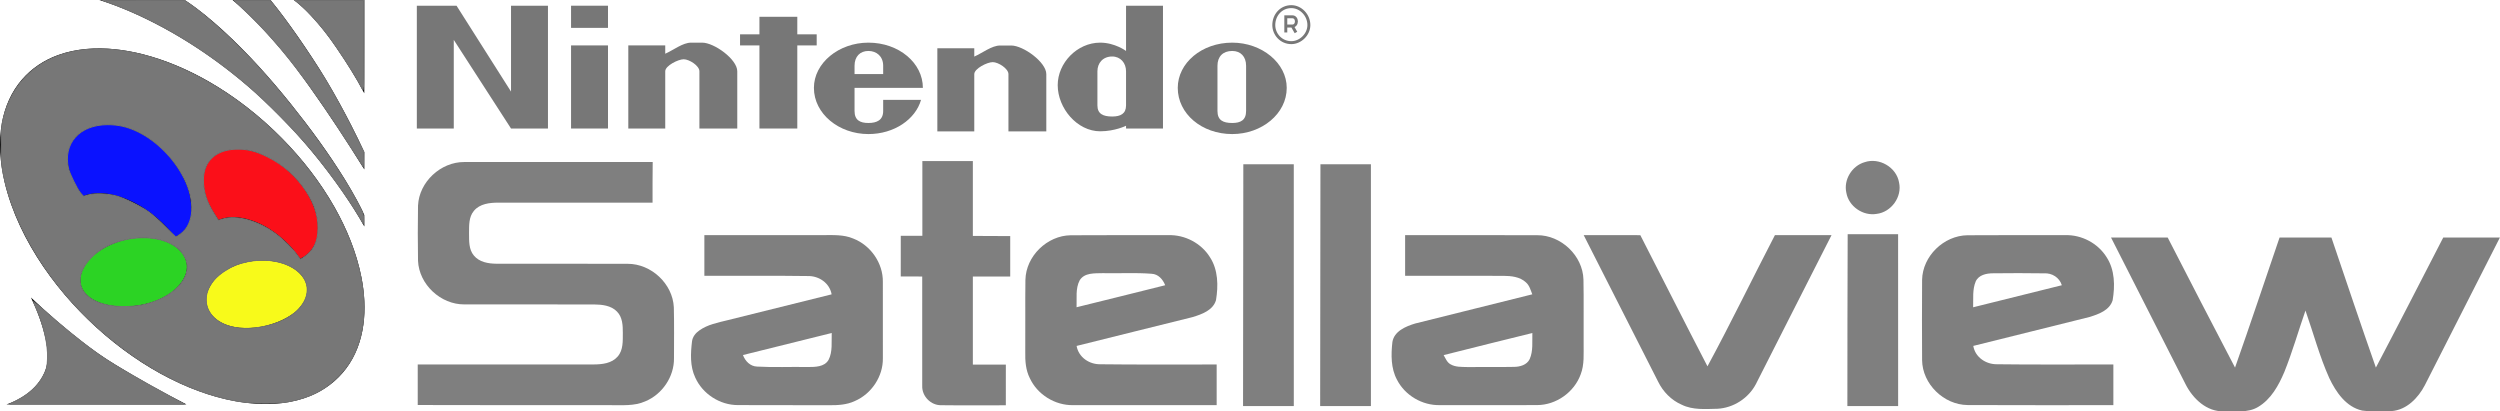 <?xml version="1.0" encoding="UTF-8"?>
<svg width="1739.9pt" height="286.31pt" version="1.1" viewBox="0 0 1739.9 286.31" xmlns="http://www.w3.org/2000/svg" xmlns:cc="http://creativecommons.org/ns#" xmlns:dc="http://purl.org/dc/elements/1.1/" xmlns:rdf="http://www.w3.org/1999/02/22-rdf-syntax-ns#" xmlns:xlink="http://www.w3.org/1999/xlink">
<path d="m290.93 143.04c0.767-16.453 15.789-30.368 32.184-30.28 43.708-0.059 87.431 0 131.14-0.015-0.148 9.429-0.088 18.873-0.103 28.317-35.799 0-71.583 0-107.38-0.015-5.991-0.015-12.868 0.753-16.94 5.696-3.674 4.309-3.335 10.285-3.394 15.568 0.059 5.283-0.28 11.23 3.364 15.538 3.733 4.574 9.99 5.637 15.568 5.696 30.487 0.088 60.988-0.059 91.474 0.059 16.38-0.029 31.357 13.871 32.124 30.324 0.295 11.805 0.103 23.64 0.103 35.459 0.148 12.838-8.204 25.1-20.039 29.955-7.555 3.379-16.011 2.568-24.068 2.641-44.741 0-89.482 0.015-134.24-0.103v-28.214c40.845-0.015 81.676 0.015 122.52-0.015 5.843-0.029 12.499-0.753 16.571-5.445 4.058-4.53 3.6-11.008 3.645-16.66 0.029-5.091-0.236-10.831-4.058-14.683-4.176-4.338-10.551-4.914-16.232-4.973-30-0.029-60.014 0.044-90.028-0.029-16.424 0.118-31.49-13.856-32.213-30.339-0.207-12.823-0.207-25.661 0-38.484z" fill="#777" fill-opacity=".941" stroke-width="1.476"/>
<path d="m641.92 112.1h35.15c0 17.368-0.015 34.722 0 52.09 8.662 0.029 17.339 0.148 26.001 0.118v28.126c-8.677 0-17.339-0.015-26.001 0.015-0.015 20.437-0.015 40.875 0 61.312h22.961c0 9.444 0 18.873-0.015 28.303-14.948-0.059-29.896 0.148-44.83-0.059-7.245 0.221-13.591-6.153-13.354-13.399-0.088-25.381 0.059-50.776 0-76.172-4.988 0.015-9.96-0.015-14.948-0.015 0-9.429 0-18.873 0.015-28.303 5.002 0 10.005-0.015 15.022 0 0.015-17.339 0-34.677 0-52.016z" fill="#777" fill-opacity=".941" stroke-width="1.476"/>
<path d="m1297.7 112.88c10.138-3.468 22.164 3.512 23.964 14.107 2.272 10.049-5.445 20.674-15.597 21.869-9.473 1.638-19.464-5.209-21.087-14.742-2.022-9.001 3.91-18.696 12.72-21.234z" fill="#777" fill-opacity=".941" stroke-width="1.476"/>
<path d="m865.11 282.62c0.074-56.104 0.088-112.21 0.192-168.31 11.702 0 23.418-0.015 35.12 0 0.015 56.103 0.015 112.21 0.015 168.31-11.776 0.015-23.551 0-35.327 0z" fill="#777" fill-opacity=".941" stroke-width="1.476"/>
<path d="m918.97 114.31c11.717-0.015 23.418 0 35.135 0 0.015 56.103 0 112.21 0 168.31-11.776 0-23.551 0.015-35.327 0 0.103-56.104 0.118-112.21 0.192-168.31z" fill="#777" fill-opacity=".941" stroke-width="1.476"/>
<path d="m490.21 163.65c27.462-0.015 54.908 0.015 82.37-0.015 7.112 0 14.55-0.472 21.249 2.39 12.13 4.692 20.836 17.147 20.6 30.25 0.015 17.663 0.015 35.341 0.015 53.005 0.207 12.69-7.909 24.835-19.508 29.823-5.607 2.656-11.923 2.966-18.017 2.907-21.131-0.118-42.262 0.059-63.393-0.088-12.528 0.029-24.599-7.791-29.69-19.227-3.674-7.777-3.217-16.704-2.228-25.027 0.354-3.246 2.538-5.932 5.15-7.732 5.77-4.102 12.882-5.416 19.626-7.098 24.141-5.991 48.283-11.938 72.409-17.988-1.431-7.821-8.736-12.868-16.483-12.735-24.023-0.369-48.061-0.044-72.099-0.162-0.015-9.429-0.015-18.873 0-28.303m26.856 83.447c1.594 4.235 5.076 7.88 9.842 8.027 11.731 0.679 23.507 0.074 35.268 0.31 5.076-0.044 11.539 0.044 14.461-4.958 2.966-5.725 1.948-12.513 2.213-18.726-20.6 5.106-41.2 10.182-61.785 15.347z" fill="#777" fill-opacity=".941" stroke-width="1.476"/>
<path d="m713.65 194.78c0.325-16.498 15.11-30.855 31.534-31.047 22.636-0.192 45.287-0.015 67.938-0.074 11.451-0.384 22.872 5.563 28.937 15.317 5.755 8.78 5.902 19.936 4.22 29.955-2.081 7.083-9.99 9.842-16.365 11.776-26.871 6.729-53.787 13.295-80.643 20.039 1.387 7.895 8.78 12.897 16.557 12.764 26.975 0.369 53.949 0.044 80.924 0.162 0.015 9.429 0.015 18.873 0 28.303-33.32 0-66.64 0.044-99.974-0.015-12.572 0.221-24.85-7.393-30.103-18.844-2.848-5.622-3.261-12.056-3.128-18.254 0.133-16.689-0.118-33.394 0.103-50.083m37.776 0.295c-3.04 5.725-1.918 12.528-2.169 18.755 20.556-5.091 41.126-10.138 61.667-15.317-1.594-4.088-4.811-7.791-9.488-7.983-11.303-0.9-22.68-0.162-34.028-0.428-5.504 0.162-12.646-0.443-15.981 4.973z" fill="#777" fill-opacity=".941" stroke-width="1.476"/>
<path d="m977.91 163.65c30.619 0.029 61.253-0.074 91.873 0.044 16.645-0.133 31.8 14.225 32.242 30.9 0.295 14.815 0.015 29.616 0.118 44.431-0.074 7.201 0.62 14.683-2.066 21.544-4.486 12.425-17.058 21.323-30.28 21.352-22.577 0.118-45.169 0.029-67.746 0.029-12.233 0.28-24.245-6.773-29.808-17.678-4.294-7.968-4.161-17.398-3.202-26.148 1.181-7.644 9.311-10.979 15.848-12.971 27.152-6.891 54.392-13.428 81.529-20.319-1.151-2.907-1.963-6.168-4.412-8.293-4.191-3.955-10.3-4.53-15.774-4.574-22.769-0.029-45.553 0.015-68.322-0.015-0.015-9.429-0.015-18.873 0-28.303m26.812 83.491c1.343 2.272 2.317 5.047 4.781 6.389 3.512 2.066 7.762 1.786 11.702 1.918 10.831-0.148 21.648 0.118 32.464-0.118 4.161-0.029 8.987-1.328 10.92-5.401 2.553-5.681 1.667-12.115 1.874-18.165-20.585 5.12-41.2 10.123-61.74 15.376z" fill="#777" fill-opacity=".941" stroke-width="1.476"/>
<path d="m1102.2 163.65c13.133-0.015 26.266-0.015 39.399 0.015 15.612 30.413 30.959 60.958 46.733 91.283 16.276-30.088 31.18-60.929 46.94-91.297 13.133 0 26.266-0.015 39.399 0-17.545 34.604-35.194 69.148-52.695 103.77-5.165 9.769-15.642 16.498-26.694 17.058-8.337 0.177-17.147 0.989-24.879-2.818-7.245-3.128-13.015-9.075-16.453-16.114-17.235-33.969-34.53-67.909-51.75-101.89z" fill="#777" fill-opacity=".941" stroke-width="1.476"/>
<path d="m1285.7 282.62c0.044-39.872 0.03-79.743 0.207-119.61 11.702 0 23.404-0.015 35.105 0 0.015 39.872 0 79.728 0.015 119.6-11.776 0.044-23.551 0.015-35.327 0.015z" fill="#777" fill-opacity=".941" stroke-width="1.476"/>
<path d="m1337.7 194.82c0.28-16.542 15.11-30.914 31.578-31.092 22.636-0.192 45.287-0.029 67.938-0.074 11.495-0.369 22.946 5.652 28.981 15.479 5.666 8.765 5.814 19.862 4.117 29.837-2.095 7.009-9.887 9.754-16.202 11.672-26.916 6.773-53.875 13.34-80.791 20.098 1.343 7.939 8.854 12.912 16.63 12.764 26.945 0.384 53.905 0.044 80.865 0.162v28.303c-33.836-0.044-67.658 0.118-101.49-0.074-16.527-0.177-31.416-14.624-31.623-31.239-0.103-18.608-0.118-37.23 0-55.838m37.319 1.048c-2.376 5.652-1.594 11.997-1.8 17.988 20.585-5.106 41.17-10.167 61.74-15.347-1.682-5.386-6.847-8.618-12.425-8.278-11.805-0.221-23.64-0.133-35.445-0.029-4.53 0-9.99 1.092-12.071 5.666z" fill="#777" fill-opacity=".941" stroke-width="1.476"/>
<path d="m1469.2 165.32c13.133-0.015 26.281-0.044 39.444 0.015 15.553 30.191 31.047 60.412 46.851 90.486 10.624-30.073 20.659-60.353 30.988-90.515 12.026 0.015 24.053-0.015 36.094 0.015 10.256 30.191 20.364 60.427 30.944 90.5 15.834-30.059 31.283-60.324 46.881-90.515 13.148-0.015 26.281 0 39.429 0-17.412 34.264-34.795 68.528-52.237 102.78-4.589 8.795-12.587 17.147-22.99 18.003-6.862 0.177-13.797 0.546-20.614-0.354-11.215-2.494-18.239-12.823-22.887-22.562-6.817-15.199-11.082-31.357-16.586-47.043-4.943 14.225-9.075 28.745-14.697 42.734-3.984 9.4-9.282 19.08-18.357 24.407-7.112 4.25-15.716 2.715-23.581 2.966-11.967 0.561-21.751-8.751-26.797-18.8-17.294-34.043-34.618-68.071-51.883-102.11z" fill="#777" fill-opacity=".941" stroke-width="1.476"/>
<path d="m69.086 0.076c8.849-0.15 17.704-0.024 26.554-0.065 10.793 0.003 21.589-0.003 32.38 0.003 0.635-0.047 1.109 0.438 1.62 0.732 9.073 6.029 17.416 13.075 25.483 20.375 17.169 15.707 32.738 33.088 47.305 51.216 13.543 16.89 26.386 34.382 37.762 52.819 2.841 4.655 5.608 9.361 8.199 14.164 1.815 3.406 3.661 6.811 5.141 10.376 0.106 2.641 0.012 5.291 0.041 7.935-4.8-8.635-10.179-16.94-15.805-25.057-13.078-18.743-27.745-36.379-43.835-52.61-27.392-27.692-59.248-51.14-94.457-67.909-8.567-4.035-17.31-7.732-26.298-10.737-1.353-0.45-2.709-0.894-4.091-1.241z" stroke-width=".294"/>
<path d="m161.88 0.011h26.398c6.714 8.176 12.94 16.743 19.01 25.404 6.782 9.779 13.39 19.684 19.522 29.883 6.279 10.464 12.14 21.175 17.698 32.036 3.103 6.138 6.211 12.284 9.02 18.56 0.097 4.008 0.015 8.026 0.038 12.037-11.849-19.128-24.227-37.932-37.235-56.295-6.676-9.417-13.522-18.728-20.992-27.533-10.299-12.158-21.339-23.733-33.459-34.091z" stroke-width=".294"/>
<path d="m204.47 0.011c16.366 0.003 32.733-0.003 49.099 0v50.002c-0.035 4.97 0.071 9.943-0.053 14.913-5.699-10.92-12.314-21.339-19.263-31.5-5.508-8.082-11.461-15.893-18.228-22.969-3.6-3.744-7.367-7.361-11.555-10.446z" stroke-width=".294"/>
<g transform="matrix(.294 0 0 .294 -.229 -.283)">
<path d="m205.47 116.77c45.02-3.94 90.45 1.66 134.13 12.71 53.38 13.69 104.45 35.6 152.36 62.71 64.85 36.84 124.08 83.29 176.49 136.29 48.06 48.74 90.45 103.27 124.24 162.86 29.31 51.93 52.3 107.87 63.81 166.54 7.13 36.83 9.58 74.83 4.46 112.09-5.02 36.98-18.18 73.27-40.74 103.22-21.71 29.22-51.92 51.73-85.61 65.32-40.88 16.64-85.84 21.09-129.61 18.13-61.38-4.26-121.14-22.29-177.01-47.56-64.15-29.14-123.54-68.24-177.23-113.77-55.86-47.56-105.85-102.16-147.26-162.77-41.65-61.27-75.02-128.99-92.09-201.34-10.61-45.79-14.52-93.78-5.95-140.24 6.8-37.26 22.48-73.29 47.49-101.95 22.68-26.35 52.63-46.02 85.27-57.74 21.63-7.84 44.36-12.45 67.25-14.5z"/>
</g>
<path d="m21.543 207.06c11.131 10.579 22.722 20.684 34.835 30.124 7.691 5.973 15.622 11.655 23.972 16.675 16.096 9.852 32.606 19.025 49.416 27.601h-125.28c4.467-1.456 8.699-3.594 12.602-6.202 6.764-4.538 12.511-11.017 14.966-18.89 1.873-6.649 1.026-13.687-0.291-20.354-2.156-10.037-5.805-19.707-10.223-28.953z" stroke-width=".294"/>
<g transform="matrix(.294 0 0 .294 -.229 -.283)">
<path d="m194.25 313.18c18.77-12.29 41.54-17.35 63.78-17.08 23.32 0.35 46.39 6.39 67.36 16.49 36.2 17.08 66.77 44.68 90.1 76.97 8.1 12.16 16.81 24.09 22.15 37.81 6.31 12.87 11.26 26.48 13.51 40.7 1.73 12.55 3.9 25.22 2.54 37.94-1.05 9.84-3.3 19.81-8.49 28.35-3.78 6.02-7.71 12.14-13.24 16.73-4.99 4.4-10.72 7.94-16.83 10.57-11.6-15.47-25.05-29.47-39.66-42.11-29.43-26-64.24-46.64-102.46-56.47-24.64-6.17-51.52-7.67-75.5 1.95-10.9-14.85-21.18-30.42-27.75-47.72-6.78-16.14-10.08-33.85-8.59-51.34 1.45-9.67 4.26-19.25 9.02-27.81 6.32-9.76 14.68-18.15 24.06-24.98z" fill="#0a12ff"/>
<path d="m527.76 359.73c19.66-7.15 41.35-7.35 61.67-3.05 34.75 7.45 66.75 25.22 93.34 48.56 27.46 24.34 50.18 54.8 62.41 89.61 6.41 16.51 8.96 34.45 8.02 52.11-0.27 15.18-4.51 30.5-13.48 42.88-7.03 10.33-17.06 18.57-28.54 23.48-10.72-16.34-23.6-31.26-38.19-44.27-25.35-23.03-55.54-41.61-88.97-50.02-21.6-5.41-45.16-6.21-66 2.55-5.72-7.98-10.44-16.61-15.63-24.93-5.17-9.51-10.55-19.07-13.54-29.54-3.52-11.02-5.67-22.49-6.18-34.05-1.78-15.93 2.53-32.14 10.33-46 7.98-12.78 20.66-22.24 34.76-27.33z" fill="#fb0f19"/>
<path d="m319.45 564.63c11.8-0.78 23.67-1.66 35.48-0.31 20.87 1.76 41.88 7.46 59.31 19.41 12.04 8.34 22.65 19.88 26.8 34.21 4.66 13.83 1.88 29.28-5.03 41.87-6.34 12.68-16.59 22.88-27.42 31.8-25.91 19.32-57.6 29.94-89.54 33.44-12.96 1.87-26.12 1.92-39.16 1.1-20.61-1.54-41.48-6.05-59.5-16.52-12.94-7.52-24.53-19.2-28.06-34.14-1.08-6.13-2.19-12.44-0.97-18.63 2.56-16.84 11.88-31.89 23.55-43.99 12.78-13.85 29.06-23.97 46.04-31.87 18.47-8.52 38.33-13.88 58.5-16.37z" fill="#2cd324"/>
<path d="m614.43 617.54c18.84-0.83 37.92 1.35 55.91 7.12 18.56 6.23 36.63 16.59 47.93 33 7.55 10.69 11.3 24.23 8.99 37.23-1.98 14.65-10.57 27.36-20.4 37.98-10.72 11.23-24.41 19-38.23 25.76-31.25 14.54-66.34 21.21-100.72 18.22-17.33-1.85-34.72-6.5-49.45-16.08-13.92-8.99-25.48-23.04-28.23-39.74-2.72-12.43-0.59-25.55 4.87-36.95 4.62-9.47 10.47-18.49 18.17-25.77 26.71-26.18 64.26-39.09 101.16-40.77z" fill="#f8fa1a"/>
</g>
<path d="m381.36 89.448v-85.476h-25.707v59.769l-37.918-59.769h-27.635v85.476h25.707v-61.697l39.846 61.697z" fill="#777" stroke-width="6.427"/>
<path d="m423.14 89.448v-57.841h-25.707v57.841z" fill="#777" stroke-width="6.427"/>
<path d="m423.14 19.397v-15.424h-25.707v15.424z" fill="#777" stroke-width="6.427"/>
<path id="a" d="m513.11 89.448v-39.846c0-8.355-16.067-19.923-24.422-19.923h-7.712c-5.784 0-12.211 5.141-17.995 7.712v-5.784h-25.707v57.841h25.707v-39.846c0-3.856 8.998-8.355 12.854-8.355 3.856 0 10.925 4.499 10.925 8.355v39.846z" fill="#777" stroke-width="6.427"/>
<use transform="translate(215.08 1.992)" width="467" height="187" fill="#777777" xlink:href="#a" href="#3162"/>
<path d="m554.89 89.448v-57.841h13.496v-7.712h-13.496v-12.211h-26.35v12.211h-13.496v7.712h13.496v57.841z" fill="#777" stroke-width="6.427"/>
<path d="m604.37 29.68c-20.566 0-37.918 14.139-37.918 31.491 0 17.995 17.352 32.134 37.918 32.134 17.995 0 32.776-10.283 36.632-23.779h-26.35v7.712c0 6.427-4.499 8.355-10.283 8.355-5.784 0-9.64-1.928-9.64-8.355v-16.067h47.558c0-17.352-16.71-31.491-37.918-31.491zm0 5.784c5.784 0 10.283 3.856 10.283 10.283v5.784h-19.923v-5.784c0-6.427 3.856-10.283 9.64-10.283z" fill="#777"/>
<path d="m857.59 29.68c-21.208 0-37.918 14.139-37.918 31.491 0 17.995 16.71 32.134 37.918 32.134 20.566 0 37.918-14.139 37.918-32.134 0-17.352-17.352-31.491-37.918-31.491zm0 5.784c5.784 0 9.64 3.856 9.64 10.283v31.491c0 6.427-3.856 8.355-9.64 8.355-6.427 0-10.283-1.928-10.283-8.355v-31.491c0-6.427 3.856-10.283 10.283-10.283z" fill="#777"/>
<path d="m783.68 3.973v31.491s-7.712-5.784-17.995-5.784c-16.067 0-29.563 14.139-29.563 29.563 0 16.067 13.496 32.134 29.563 32.134 10.283 0 17.995-3.856 17.995-3.856v1.928h25.707v-85.476zm-9.64 35.347c5.784 0 9.64 4.499 9.64 10.283v23.779c0 5.784-3.856 7.712-9.64 7.712-6.427 0-10.283-1.928-10.283-7.712v-23.779c0-5.784 3.856-10.283 10.283-10.283z" fill="#777" stroke-width="6.427"/>
<path d="m910.93 17.469c0 6.427-5.784 12.211-12.211 12.211-7.069 0-12.211-5.784-12.211-12.211 0-7.069 5.141-12.853 12.211-12.853 6.427 0 12.211 5.784 12.211 12.853zm-8.997 5.141-2.571-4.499h-4.499 4.499c3.856 0 3.856-6.427 0-6.427h-4.499v10.925" fill="none" stroke="#777" stroke-width="2.053"/>
<path transform="scale(.75)" d="m223.64 372.81c-42.734-6.619-87.848-29.375-129.18-65.16-46.549-40.303-81.158-95.387-91.209-145.16-1.75-8.665-2.073-13.02-2.065-27.77 0.009-15.139 0.281-18.564 2.022-25.454 16.508-65.313 89.477-82.867 173.78-41.806 74.298 36.186 137.41 109.13 155.66 179.9 7.198 27.917 6.869 52.777-0.984 74.293-3.71 10.166-8.984 18.563-16.791 26.735-12.769 13.365-26.966 20.663-47.601 24.467-9.37 1.728-32.352 1.706-43.633-0.041zm23.787-70.389c22.667-5.386 37.644-18.752 37.645-33.593 9e-4 -19.168-26.97-31.792-55.415-25.938-8.706 1.792-14.272 4.102-21.922 9.099-22.809 14.9-21.686 40.664 2.168 49.728 9.963 3.785 23.487 4.039 37.523 0.703zm-116.49-19.181c29.059-5.681 48.134-25.154 41.545-42.409-4.854-12.711-20.228-20.416-40.344-20.219-17.958 0.176-35.678 6.856-46.588 17.563-23.248 22.816-8.759 46.118 28.791 46.303 5.507 0.027 12.975-0.53 16.596-1.238zm152.13-45.3c7.173-5.196 10.901-11.944 11.801-21.359 1.285-13.45-2.155-26.013-10.678-38.996-9.194-14.005-21.049-24.593-35.809-31.982-11.2-5.607-19.913-7.648-30.421-7.126-18.512 0.92-29.392 11.73-29.2 29.011 0.122 10.98 3.005 19.854 10.099 31.086l3.741 5.924 4.158-1.252c13.153-3.958 33.153 1.696 49.459 13.983 7.333 5.525 16.018 14.257 19.901 20.007 1.234 1.827 2.485 3.324 2.781 3.327 0.296 4e-3 2.172-1.177 4.169-2.624zm-115.59-20.731c12.731-9.222 14.057-30.616 3.223-52.014-9.323-18.415-25.43-34.567-42.887-43.007-9.416-4.552-17.855-6.511-27.974-6.493-26.066 0.047-41.5 17.297-36.278 40.549 1.165 5.188 8.133 19.343 11.36 23.076l2.491 2.882 4.934-1.382c5.856-1.64 17.274-1.18 25.567 1.03 7.53 2.006 22.07 9.162 30.052 14.79 3.7 2.609 10.765 8.896 15.699 13.971 4.934 5.075 9.213 9.249 9.509 9.277 0.296 0.027 2.233-1.178 4.304-2.679z" fill="#777" stroke="#777" stroke-width=".897"/>
<path transform="scale(.75)" d="m15.071 371.88c12.499-6.368 20.679-14.131 25.812-24.497 2.536-5.121 2.901-6.823 3.201-14.94 0.489-13.202-3.623-31.175-10.735-46.927-1.427-3.162-2.491-5.852-2.363-5.978 0.128-0.126 5.682 4.622 12.343 10.552 14.039 12.498 33.619 28.34 45.56 36.861 14.674 10.472 31.705 20.497 75.545 44.468l6.728 3.679-162.37-0.018 6.279-3.199z" fill="#777" stroke="#777" stroke-width=".897"/>
<path transform="scale(.75)" d="m334.79 79.831c-5.106-10.009-20.487-33.823-30.311-46.929-7.263-9.69-18.376-22.101-24.6-27.473l-6.106-5.27h63.795v41.714c0 22.943-0.194 41.714-0.43 41.714s-1.292-1.69-2.346-3.756z" fill="#777" stroke="#777" stroke-width=".897"/>
<path transform="scale(.75)" d="m323.24 133.05c-37.153-57.832-62.957-91.239-92.773-120.11l-13.202-12.783h33.215l4.869 6.055c12.677 15.767 36.157 50.057 48.575 70.94 8.178 13.752 18.864 33.624 26.996 50.2l6.728 13.715-0.261 6.798-0.261 6.798z" fill="#777" stroke="#777" stroke-width=".897"/>
<path transform="scale(.75)" d="m334.05 202.27c-11.016-18.661-30.726-45.954-47.482-65.752-13.226-15.627-40.291-42.958-55.63-56.178-39.717-34.229-84.857-61.445-127.95-77.146l-8.074-2.941 75.901-0.09 5.232 3.553c13.942 9.468 38.125 31.121 56.789 50.85 39.273 41.512 82.608 100.54 101.53 138.31 2.603 5.195 3.237 7.414 3.023 10.582l-0.271 4.008z" fill="#777" stroke="#777" stroke-width=".897"/>
</svg>
